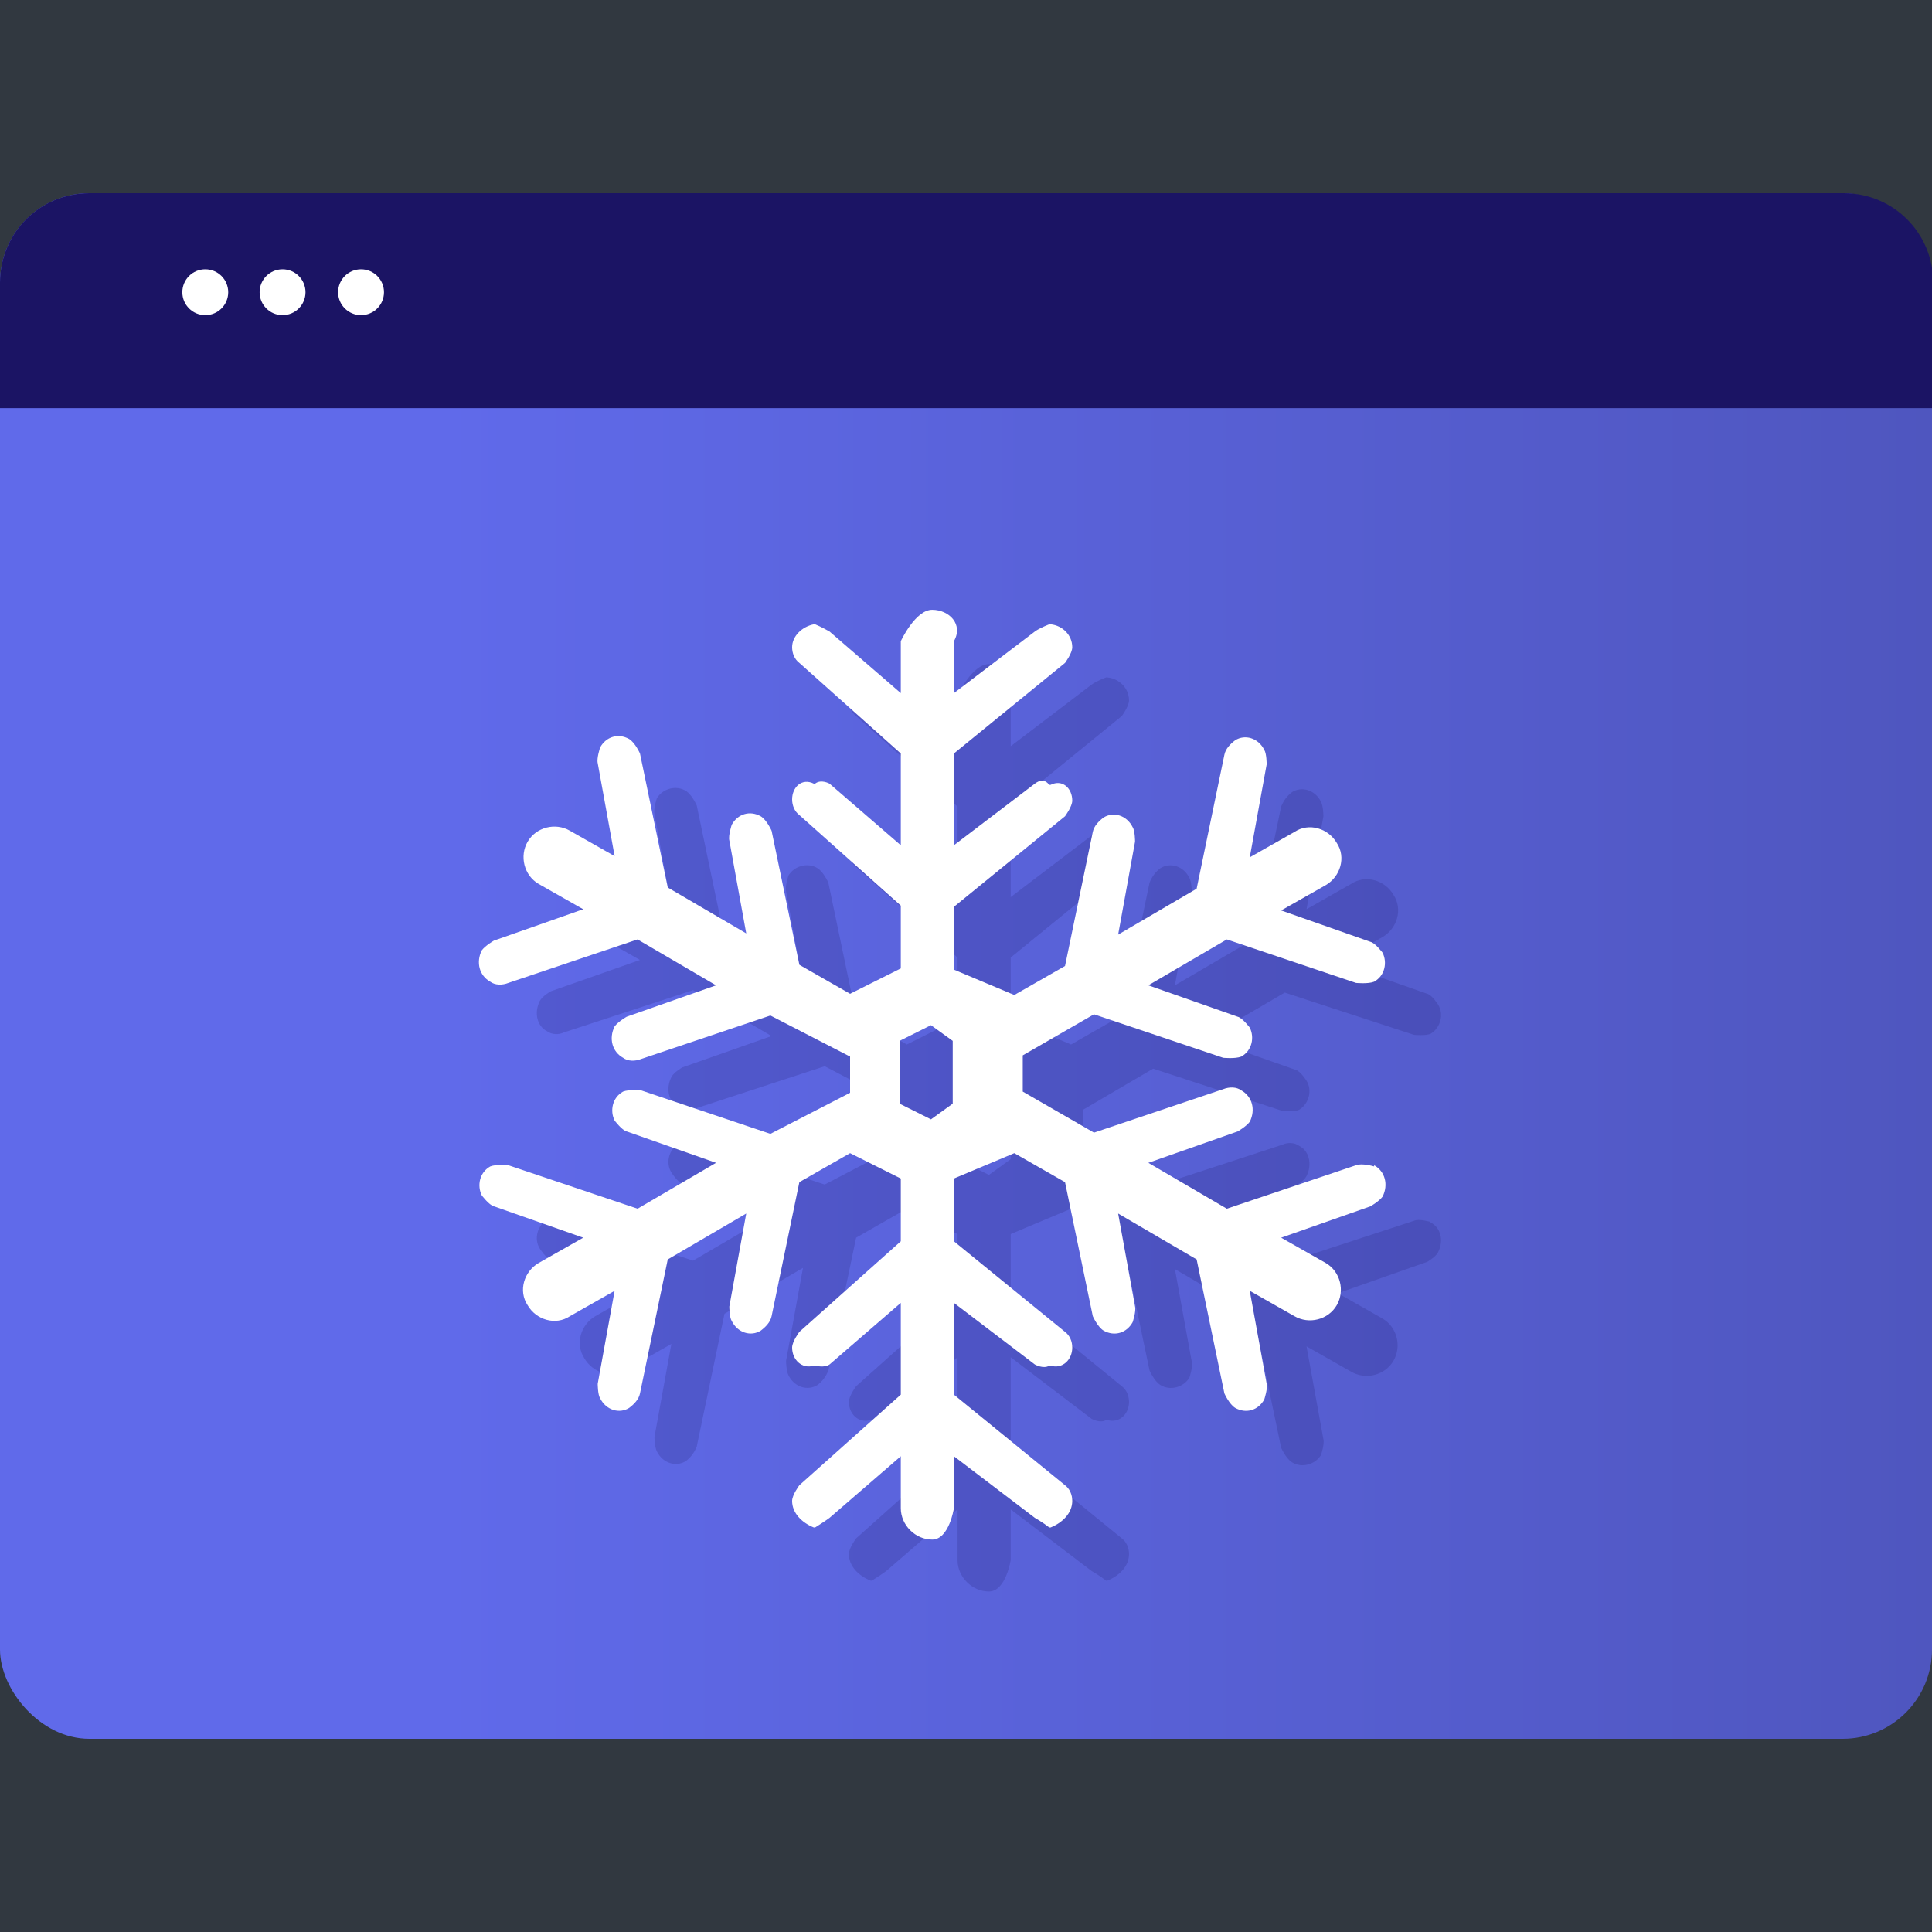 <?xml version="1.0" encoding="UTF-8"?><svg xmlns="http://www.w3.org/2000/svg" xmlns:xlink="http://www.w3.org/1999/xlink" viewBox="0 0 16 16"><rect x="0" y="0" width="16" height="16" fill="#333333" stroke="none"/><defs><style>.cls-1{clip-path:url(#clippath);}.cls-2{fill:none;}.cls-2,.cls-3,.cls-4,.cls-5,.cls-6{stroke-width:0px;}.cls-3{fill:url(#linear-gradient);}.cls-4{fill:#226db4;opacity:.1;}.cls-7{isolation:isolate;}.cls-8{mix-blend-mode:multiply;opacity:.19;}.cls-5{fill:#1b1464;}.cls-6{fill:#fff;}</style><clipPath id="clippath"><rect class="cls-2" width="16" height="16"/></clipPath><linearGradient id="linear-gradient" x1="0" y1="8" x2="16" y2="8" gradientUnits="userSpaceOnUse"><stop offset=".23" stop-color="#606aea"/><stop offset="1" stop-color="#4f56bf"/></linearGradient></defs><g class="cls-7"><g id="Layer_1"><rect class="cls-4" width="16" height="16"/><g class="cls-1"><rect class="cls-3" y="1.6" width="16" height="12.8" rx=".74" ry=".74"/><path class="cls-5" d="m16,3.38H0v-1.04c0-.41.33-.74.74-.74h14.53c.41,0,.74.33.74.74v1.04Z"/><circle class="cls-6" cx="1.7" cy="2.42" r=".19"/><circle class="cls-6" cx="2.34" cy="2.42" r=".19"/><circle class="cls-6" cx="2.99" cy="2.42" r=".19"/><g class="cls-8"><path class="cls-5" d="m11.85,10.12s-.1-.03-.14-.01l-1.07.35-.65-.38.74-.26s.07-.04.09-.08h0c.05-.1.02-.21-.06-.25-.04-.03-.1-.03-.14-.01l-1.07.35-.58-.34v-.3l.58-.34,1.07.35s.1.01.14-.01c.08-.05.11-.16.06-.24h0s-.05-.08-.09-.09l-.74-.26.65-.38,1.07.35s.1.01.14-.01c.08-.05.11-.16.06-.24h0s-.05-.08-.09-.09l-.74-.26.37-.21c.12-.07.17-.23.09-.35-.07-.12-.23-.17-.35-.09l-.37.21.14-.77s0-.08-.02-.12h0c-.05-.1-.16-.13-.24-.08-.04.03-.07.07-.09.12l-.23,1.1-.65.38.14-.77s0-.08-.02-.12h0c-.05-.1-.16-.13-.24-.08-.04.03-.07.07-.09.12l-.23,1.1-.42.24-.5-.21v-.51l.92-.75s.06-.08.06-.13c0-.1-.08-.18-.18-.12h-.01c-.04-.05-.08-.04-.12-.01l-.67.51v-.75l.92-.75s.06-.08.06-.13c0-.1-.08-.18-.18-.19h-.01s-.08.03-.12.06l-.67.51v-.42c.08-.14-.04-.26-.18-.26s-.26.26-.26.26v.42l-.59-.51s-.07-.04-.12-.06h-.01c-.1.02-.18.1-.18.19,0,.05.02.1.06.13l.84.75v.75l-.59-.51s-.07-.04-.12,0h-.01c-.1-.05-.18.03-.18.13,0,.05.02.1.06.13l.84.75v.51l-.42.21-.42-.24-.23-1.1s-.04-.09-.09-.12c-.08-.05-.19-.02-.24.06h0s-.03.09-.02.13l.14.77-.65-.38-.23-1.1s-.04-.09-.09-.12c-.08-.05-.19-.02-.24.06h0s-.03.09-.02.13l.14.77-.37-.21c-.12-.07-.28-.03-.35.09-.07.12-.03.28.09.35l.37.21-.74.26s-.07.04-.09.08h0c-.05.1-.02.21.06.25.04.03.1.03.14.01l1.07-.35.65.38-.74.26s-.07.04-.09.08h0c-.05.1-.02.21.06.25.04.03.1.03.14.01l1.07-.35.65.34v.3l-.65.34-1.07-.35s-.1-.01-.14.01c-.08.05-.11.16-.06.24h0s.05.08.09.09l.74.26-.65.38-1.07-.35s-.1-.01-.14.01c-.08.05-.11.16-.06.24h0s.05.08.09.09l.74.26-.37.21c-.12.07-.17.23-.09.35.07.12.23.17.35.09l.37-.21-.14.77s0,.08.02.12h0c.05.1.16.13.24.08.04-.03.07-.07.09-.12l.23-1.1.65-.38-.14.77s0,.08.02.12h0c.05.1.16.13.24.08.04-.03.07-.07.09-.12l.23-1.1.42-.24.42.21v.51l-.84.75s-.06.08-.06.13c0,.1.08.18.18.15h.01s.08.02.12-.01l.59-.51v.75l-.84.75s-.06.08-.06.13c0,.1.08.18.18.22h.01s.08-.05.12-.08l.59-.51v.42c0,.14.12.26.26.26s.18-.26.18-.26v-.42l.67.51s.07.04.12.08h.01c.1-.04.18-.12.18-.22,0-.05-.02-.1-.06-.13l-.92-.75v-.75l.67.51s.07.04.12.01h.01c.1.03.18-.05.18-.15,0-.05-.02-.1-.06-.13l-.92-.75v-.51l.5-.21.42.24.23,1.1s.04.09.09.12c.08.05.19.02.24-.06h0s.03-.09.02-.13l-.14-.77.65.38.23,1.1s.04.09.09.12c.08.05.19.02.24-.06h0s.03-.09.02-.13l-.14-.77.37.21c.12.07.28.03.35-.09.07-.12.03-.28-.09-.35l-.37-.21.74-.26s.07-.04.09-.08h0c.05-.1.02-.21-.07-.25Zm-3.48-.52l-.18.13-.26-.13v-.51l.26-.13.18.13v.51Z"/></g><path class="cls-6" d="m11.38,9.66s-.1-.03-.15-.01l-1.07.36-.65-.38.74-.26s.07-.04.1-.08h0c.05-.1.02-.21-.07-.26-.04-.03-.1-.03-.15-.01l-1.07.36-.59-.34v-.3l.59-.34,1.07.36s.1.01.15-.01c.09-.05.11-.16.07-.24h0s-.06-.08-.1-.09l-.74-.26.65-.38,1.07.36s.1.01.15-.01c.09-.05.11-.16.07-.24h0s-.06-.08-.1-.09l-.74-.26.37-.21c.12-.07.17-.23.09-.35-.07-.12-.23-.17-.35-.09l-.37.21.14-.77s0-.09-.02-.12h0c-.05-.1-.16-.13-.24-.08-.04.03-.08.07-.09.12l-.23,1.11-.65.38.14-.77s0-.09-.02-.12h0c-.05-.1-.16-.13-.24-.08-.04.03-.08.07-.09.12l-.23,1.11-.42.24-.5-.21v-.52l.92-.75s.06-.08.06-.13c0-.1-.08-.18-.18-.13h-.01c-.04-.05-.08-.04-.12-.01l-.67.51v-.76l.92-.75s.06-.08.06-.13c0-.1-.08-.18-.18-.19h-.01s-.08.03-.12.06l-.67.51v-.43c.08-.14-.04-.26-.18-.26s-.26.26-.26.26v.43l-.59-.51s-.07-.04-.12-.06h-.01c-.1.02-.18.1-.18.19,0,.05.02.1.06.13l.84.75v.76l-.59-.51s-.07-.04-.12,0h-.01c-.1-.05-.18.03-.18.13,0,.05.02.1.06.13l.84.75v.52l-.42.21-.42-.24-.23-1.11s-.04-.09-.09-.12c-.09-.05-.19-.02-.24.07h0s-.03.09-.02.13l.14.77-.65-.38-.23-1.11s-.04-.09-.09-.12c-.09-.05-.19-.02-.24.07h0s-.03.09-.02.13l.14.77-.37-.21c-.12-.07-.28-.03-.35.09-.07.12-.03.28.09.35l.37.21-.74.26s-.07.04-.1.08h0c-.05.1-.02.21.07.26.04.03.1.03.15.01l1.07-.36.65.38-.74.26s-.07.04-.1.08h0c-.05.1-.02.21.07.26.04.03.1.03.15.01l1.07-.36.66.34v.3l-.66.34-1.07-.36s-.1-.01-.15.01c-.09.05-.11.16-.07.24h0s.06.08.1.09l.74.26-.65.38-1.07-.36s-.1-.01-.15.01c-.09.05-.11.16-.07.24h0s.06.08.1.09l.74.26-.37.21c-.12.07-.17.23-.09.35.07.12.23.17.35.09l.37-.21-.14.77s0,.09.02.12h0c.05.1.16.13.24.08.04-.03.08-.07.09-.12l.23-1.11.65-.38-.14.77s0,.09.02.12h0c.05.1.16.13.24.08.04-.03.08-.07.09-.12l.23-1.11.42-.24.42.21v.52l-.84.75s-.06.08-.06.13c0,.1.08.18.18.15h.01s.08.02.12-.01l.59-.51v.76l-.84.75s-.06.08-.06.13c0,.1.08.18.18.22h.01s.08-.05.12-.08l.59-.51v.43c0,.14.12.26.26.26s.18-.26.18-.26v-.43l.67.51s.07.04.12.08h.01c.1-.04.18-.12.18-.22,0-.05-.02-.1-.06-.13l-.92-.75v-.76l.67.51s.07.04.12.01h.01c.1.03.18-.05.18-.15,0-.05-.02-.1-.06-.13l-.92-.75v-.52l.5-.21.42.24.23,1.11s.04.09.09.12c.09.05.19.02.24-.07h0s.03-.09.02-.13l-.14-.77.65.38.23,1.11s.04.09.09.12c.09.05.19.02.24-.07h0s.03-.09.02-.13l-.14-.77.37.21c.12.07.28.03.35-.09.07-.12.03-.28-.09-.35l-.37-.21.74-.26s.07-.04.1-.08h0c.05-.1.02-.21-.07-.26Zm-3.49-.52l-.18.13-.26-.13v-.52l.26-.13.18.13v.52Z"/></g></g></g></svg>